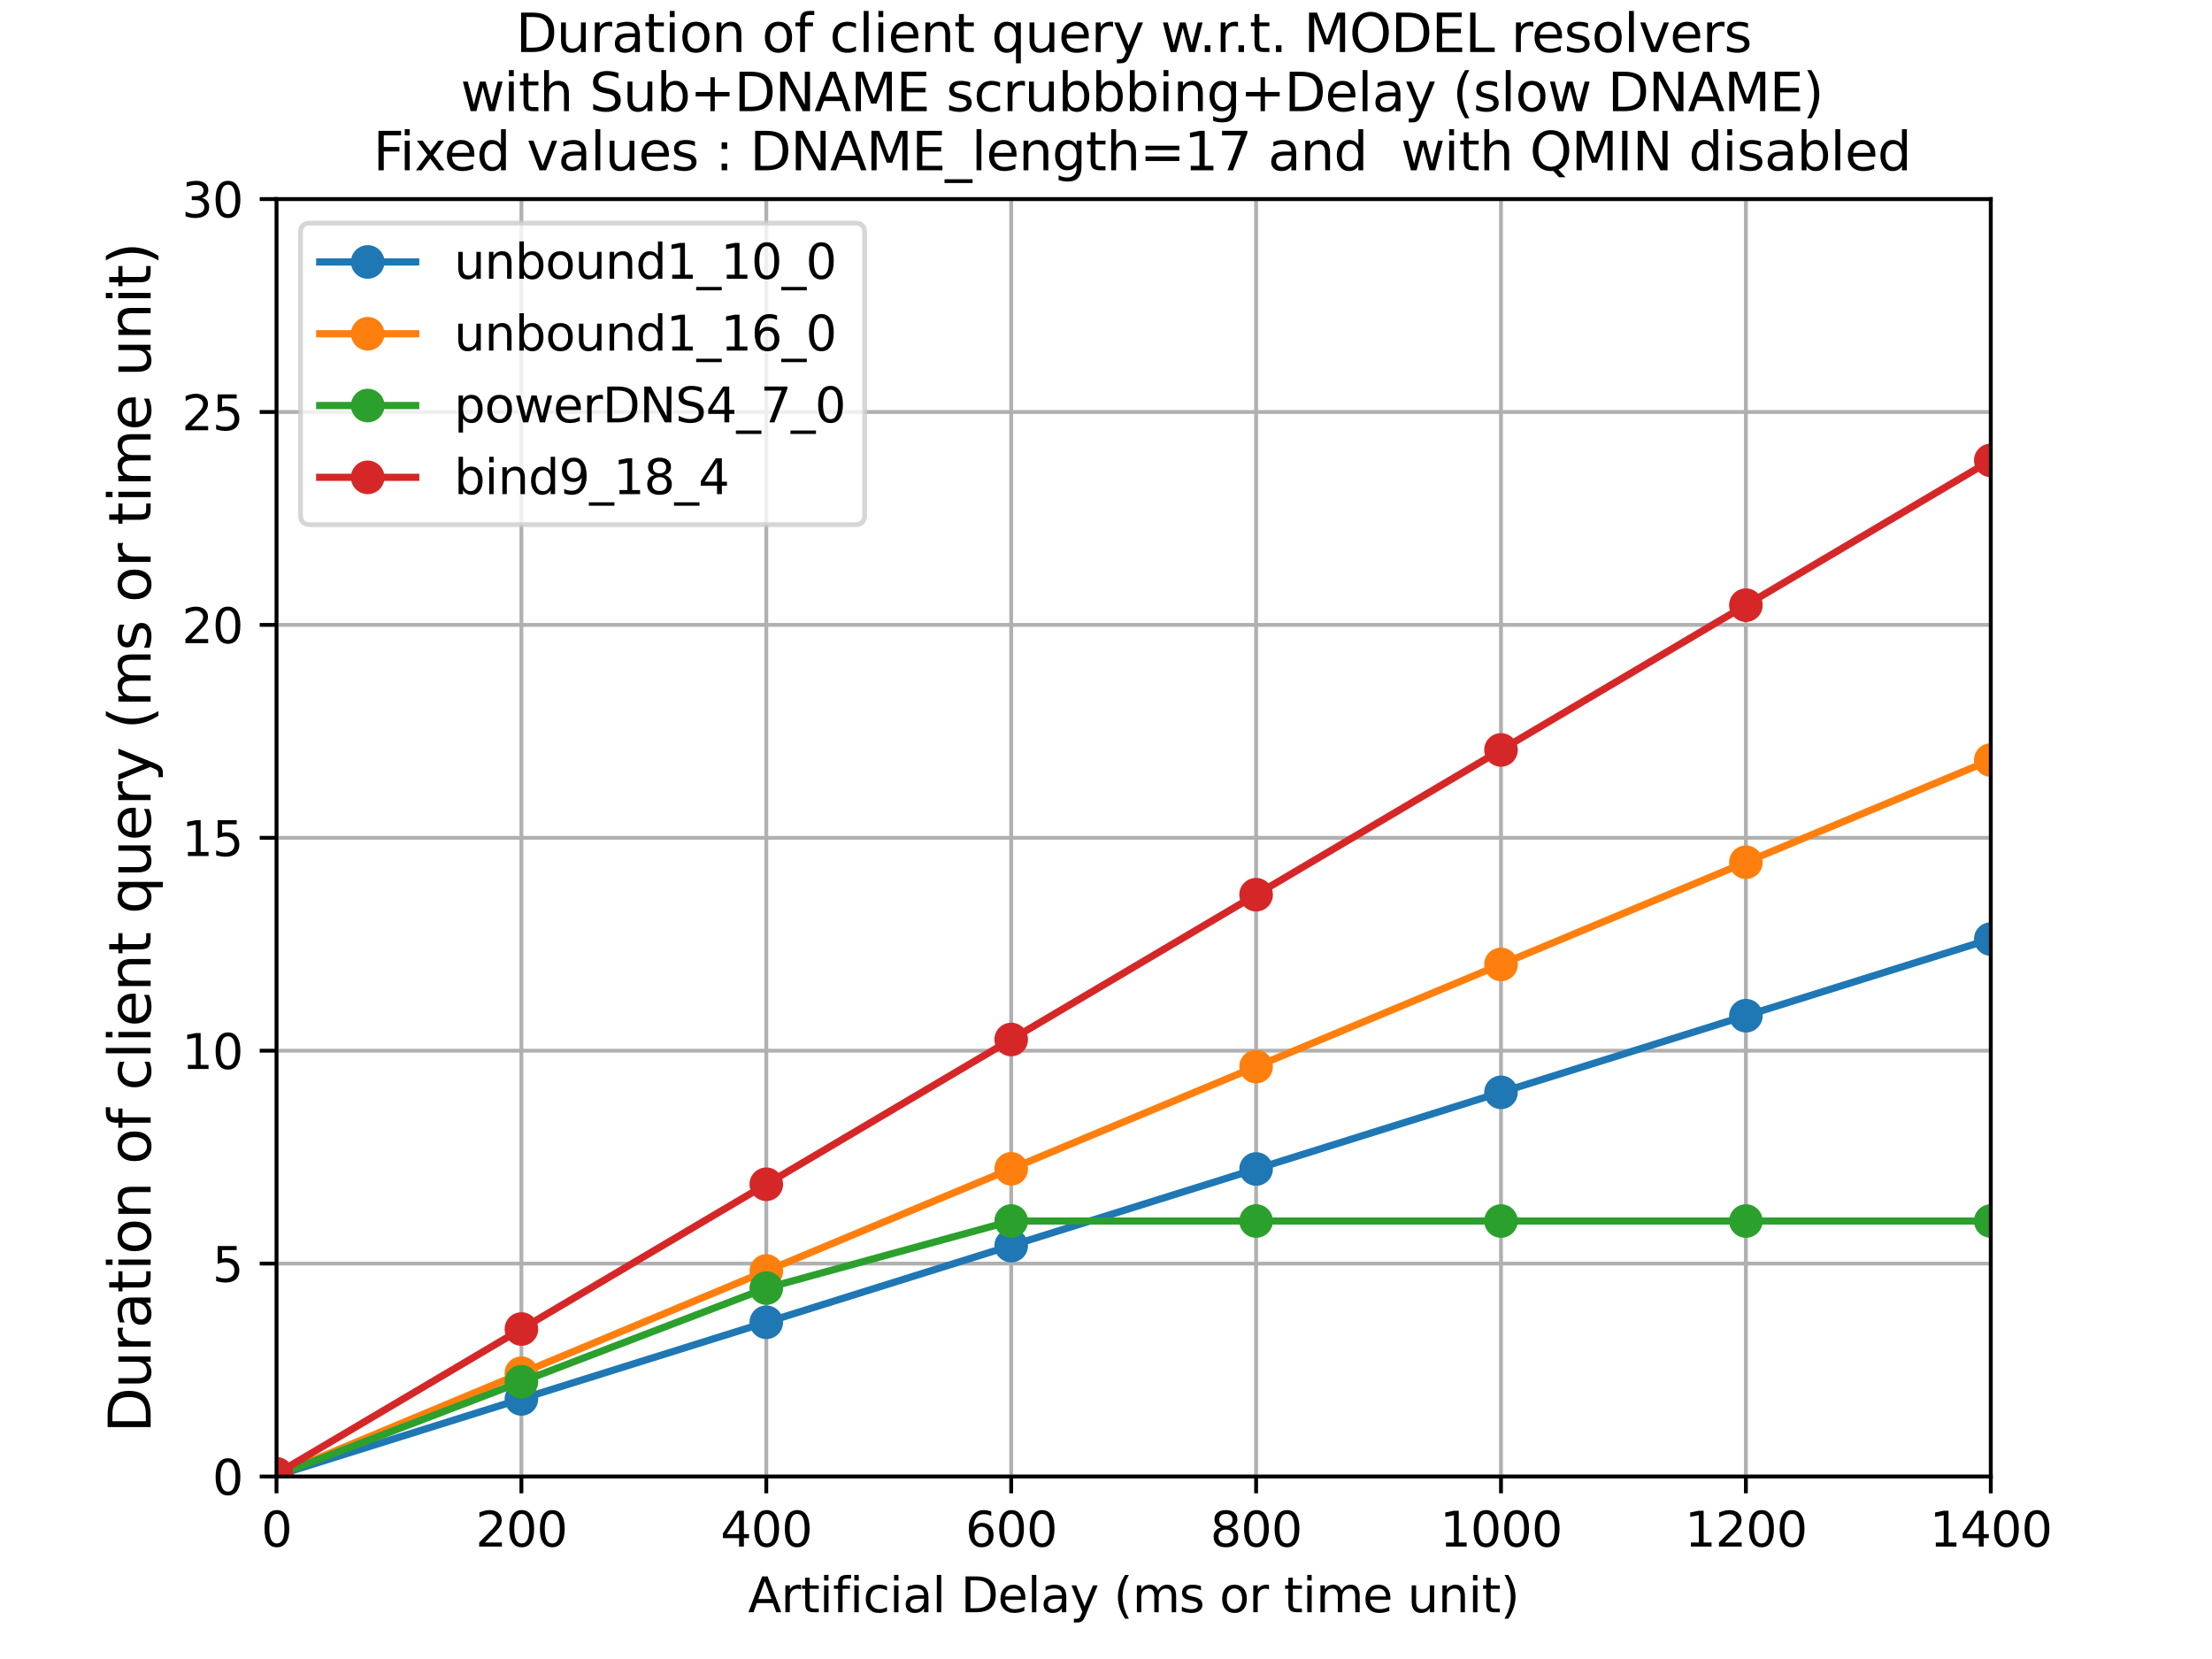 <?xml version="1.0" encoding="utf-8" standalone="no"?>
<!DOCTYPE svg PUBLIC "-//W3C//DTD SVG 1.1//EN"
  "http://www.w3.org/Graphics/SVG/1.1/DTD/svg11.dtd">
<svg xmlns:xlink="http://www.w3.org/1999/xlink" width="460.8pt" height="345.6pt" viewBox="0 0 460.8 345.6" xmlns="http://www.w3.org/2000/svg" version="1.1">
 <defs>
  <style type="text/css">*{stroke-linejoin: round; stroke-linecap: butt}</style>
 </defs>
 <g id="figure_1">
  <g id="patch_1">
   <path d="M 0 345.6 
L 460.8 345.6 
L 460.8 0 
L 0 0 
z
" style="fill: #ffffff"/>
  </g>
  <g id="axes_1">
   <g id="patch_2">
    <path d="M 57.6 307.584 
L 414.72 307.584 
L 414.72 41.472 
L 57.6 41.472 
z
" style="fill: #ffffff"/>
   </g>
   <g id="matplotlib.axis_1">
    <g id="xtick_1">
     <g id="line2d_1">
      <path d="M 57.6 307.584 
L 57.6 41.472 
" clip-path="url(#p59150ae068)" style="fill: none; stroke: #b0b0b0; stroke-width: 0.8; stroke-linecap: square"/>
     </g>
     <g id="line2d_2">
      <defs>
       <path id="mfeaa5ddab2" d="M 0 0 
L 0 3.5 
" style="stroke: #000000; stroke-width: 0.8"/>
      </defs>
      <g>
       <use xlink:href="#mfeaa5ddab2" x="57.6" y="307.584" style="stroke: #000000; stroke-width: 0.8"/>
      </g>
     </g>
     <g id="text_1">
      <!-- 0 -->
      <g transform="translate(54.419 322.182) scale(0.1 -0.1)">
       <defs>
        <path id="DejaVuSans-30" d="M 2034 4250 
Q 1547 4250 1301 3770 
Q 1056 3291 1056 2328 
Q 1056 1369 1301 889 
Q 1547 409 2034 409 
Q 2525 409 2770 889 
Q 3016 1369 3016 2328 
Q 3016 3291 2770 3770 
Q 2525 4250 2034 4250 
z
M 2034 4750 
Q 2819 4750 3233 4129 
Q 3647 3509 3647 2328 
Q 3647 1150 3233 529 
Q 2819 -91 2034 -91 
Q 1250 -91 836 529 
Q 422 1150 422 2328 
Q 422 3509 836 4129 
Q 1250 4750 2034 4750 
z
" transform="scale(0.016)"/>
       </defs>
       <use xlink:href="#DejaVuSans-30"/>
      </g>
     </g>
    </g>
    <g id="xtick_2">
     <g id="line2d_3">
      <path d="M 108.617 307.584 
L 108.617 41.472 
" clip-path="url(#p59150ae068)" style="fill: none; stroke: #b0b0b0; stroke-width: 0.8; stroke-linecap: square"/>
     </g>
     <g id="line2d_4">
      <g>
       <use xlink:href="#mfeaa5ddab2" x="108.617" y="307.584" style="stroke: #000000; stroke-width: 0.8"/>
      </g>
     </g>
     <g id="text_2">
      <!-- 200 -->
      <g transform="translate(99.073 322.182) scale(0.1 -0.1)">
       <defs>
        <path id="DejaVuSans-32" d="M 1228 531 
L 3431 531 
L 3431 0 
L 469 0 
L 469 531 
Q 828 903 1448 1529 
Q 2069 2156 2228 2338 
Q 2531 2678 2651 2914 
Q 2772 3150 2772 3378 
Q 2772 3750 2511 3984 
Q 2250 4219 1831 4219 
Q 1534 4219 1204 4116 
Q 875 4013 500 3803 
L 500 4441 
Q 881 4594 1212 4672 
Q 1544 4750 1819 4750 
Q 2544 4750 2975 4387 
Q 3406 4025 3406 3419 
Q 3406 3131 3298 2873 
Q 3191 2616 2906 2266 
Q 2828 2175 2409 1742 
Q 1991 1309 1228 531 
z
" transform="scale(0.016)"/>
       </defs>
       <use xlink:href="#DejaVuSans-32"/>
       <use xlink:href="#DejaVuSans-30" x="63.623"/>
       <use xlink:href="#DejaVuSans-30" x="127.246"/>
      </g>
     </g>
    </g>
    <g id="xtick_3">
     <g id="line2d_5">
      <path d="M 159.634 307.584 
L 159.634 41.472 
" clip-path="url(#p59150ae068)" style="fill: none; stroke: #b0b0b0; stroke-width: 0.8; stroke-linecap: square"/>
     </g>
     <g id="line2d_6">
      <g>
       <use xlink:href="#mfeaa5ddab2" x="159.634" y="307.584" style="stroke: #000000; stroke-width: 0.8"/>
      </g>
     </g>
     <g id="text_3">
      <!-- 400 -->
      <g transform="translate(150.091 322.182) scale(0.1 -0.1)">
       <defs>
        <path id="DejaVuSans-34" d="M 2419 4116 
L 825 1625 
L 2419 1625 
L 2419 4116 
z
M 2253 4666 
L 3047 4666 
L 3047 1625 
L 3713 1625 
L 3713 1100 
L 3047 1100 
L 3047 0 
L 2419 0 
L 2419 1100 
L 313 1100 
L 313 1709 
L 2253 4666 
z
" transform="scale(0.016)"/>
       </defs>
       <use xlink:href="#DejaVuSans-34"/>
       <use xlink:href="#DejaVuSans-30" x="63.623"/>
       <use xlink:href="#DejaVuSans-30" x="127.246"/>
      </g>
     </g>
    </g>
    <g id="xtick_4">
     <g id="line2d_7">
      <path d="M 210.651 307.584 
L 210.651 41.472 
" clip-path="url(#p59150ae068)" style="fill: none; stroke: #b0b0b0; stroke-width: 0.8; stroke-linecap: square"/>
     </g>
     <g id="line2d_8">
      <g>
       <use xlink:href="#mfeaa5ddab2" x="210.651" y="307.584" style="stroke: #000000; stroke-width: 0.8"/>
      </g>
     </g>
     <g id="text_4">
      <!-- 600 -->
      <g transform="translate(201.108 322.182) scale(0.1 -0.1)">
       <defs>
        <path id="DejaVuSans-36" d="M 2113 2584 
Q 1688 2584 1439 2293 
Q 1191 2003 1191 1497 
Q 1191 994 1439 701 
Q 1688 409 2113 409 
Q 2538 409 2786 701 
Q 3034 994 3034 1497 
Q 3034 2003 2786 2293 
Q 2538 2584 2113 2584 
z
M 3366 4563 
L 3366 3988 
Q 3128 4100 2886 4159 
Q 2644 4219 2406 4219 
Q 1781 4219 1451 3797 
Q 1122 3375 1075 2522 
Q 1259 2794 1537 2939 
Q 1816 3084 2150 3084 
Q 2853 3084 3261 2657 
Q 3669 2231 3669 1497 
Q 3669 778 3244 343 
Q 2819 -91 2113 -91 
Q 1303 -91 875 529 
Q 447 1150 447 2328 
Q 447 3434 972 4092 
Q 1497 4750 2381 4750 
Q 2619 4750 2861 4703 
Q 3103 4656 3366 4563 
z
" transform="scale(0.016)"/>
       </defs>
       <use xlink:href="#DejaVuSans-36"/>
       <use xlink:href="#DejaVuSans-30" x="63.623"/>
       <use xlink:href="#DejaVuSans-30" x="127.246"/>
      </g>
     </g>
    </g>
    <g id="xtick_5">
     <g id="line2d_9">
      <path d="M 261.669 307.584 
L 261.669 41.472 
" clip-path="url(#p59150ae068)" style="fill: none; stroke: #b0b0b0; stroke-width: 0.8; stroke-linecap: square"/>
     </g>
     <g id="line2d_10">
      <g>
       <use xlink:href="#mfeaa5ddab2" x="261.669" y="307.584" style="stroke: #000000; stroke-width: 0.8"/>
      </g>
     </g>
     <g id="text_5">
      <!-- 800 -->
      <g transform="translate(252.125 322.182) scale(0.1 -0.1)">
       <defs>
        <path id="DejaVuSans-38" d="M 2034 2216 
Q 1584 2216 1326 1975 
Q 1069 1734 1069 1313 
Q 1069 891 1326 650 
Q 1584 409 2034 409 
Q 2484 409 2743 651 
Q 3003 894 3003 1313 
Q 3003 1734 2745 1975 
Q 2488 2216 2034 2216 
z
M 1403 2484 
Q 997 2584 770 2862 
Q 544 3141 544 3541 
Q 544 4100 942 4425 
Q 1341 4750 2034 4750 
Q 2731 4750 3128 4425 
Q 3525 4100 3525 3541 
Q 3525 3141 3298 2862 
Q 3072 2584 2669 2484 
Q 3125 2378 3379 2068 
Q 3634 1759 3634 1313 
Q 3634 634 3220 271 
Q 2806 -91 2034 -91 
Q 1263 -91 848 271 
Q 434 634 434 1313 
Q 434 1759 690 2068 
Q 947 2378 1403 2484 
z
M 1172 3481 
Q 1172 3119 1398 2916 
Q 1625 2713 2034 2713 
Q 2441 2713 2670 2916 
Q 2900 3119 2900 3481 
Q 2900 3844 2670 4047 
Q 2441 4250 2034 4250 
Q 1625 4250 1398 4047 
Q 1172 3844 1172 3481 
z
" transform="scale(0.016)"/>
       </defs>
       <use xlink:href="#DejaVuSans-38"/>
       <use xlink:href="#DejaVuSans-30" x="63.623"/>
       <use xlink:href="#DejaVuSans-30" x="127.246"/>
      </g>
     </g>
    </g>
    <g id="xtick_6">
     <g id="line2d_11">
      <path d="M 312.686 307.584 
L 312.686 41.472 
" clip-path="url(#p59150ae068)" style="fill: none; stroke: #b0b0b0; stroke-width: 0.8; stroke-linecap: square"/>
     </g>
     <g id="line2d_12">
      <g>
       <use xlink:href="#mfeaa5ddab2" x="312.686" y="307.584" style="stroke: #000000; stroke-width: 0.8"/>
      </g>
     </g>
     <g id="text_6">
      <!-- 1000 -->
      <g transform="translate(299.961 322.182) scale(0.1 -0.1)">
       <defs>
        <path id="DejaVuSans-31" d="M 794 531 
L 1825 531 
L 1825 4091 
L 703 3866 
L 703 4441 
L 1819 4666 
L 2450 4666 
L 2450 531 
L 3481 531 
L 3481 0 
L 794 0 
L 794 531 
z
" transform="scale(0.016)"/>
       </defs>
       <use xlink:href="#DejaVuSans-31"/>
       <use xlink:href="#DejaVuSans-30" x="63.623"/>
       <use xlink:href="#DejaVuSans-30" x="127.246"/>
       <use xlink:href="#DejaVuSans-30" x="190.869"/>
      </g>
     </g>
    </g>
    <g id="xtick_7">
     <g id="line2d_13">
      <path d="M 363.703 307.584 
L 363.703 41.472 
" clip-path="url(#p59150ae068)" style="fill: none; stroke: #b0b0b0; stroke-width: 0.8; stroke-linecap: square"/>
     </g>
     <g id="line2d_14">
      <g>
       <use xlink:href="#mfeaa5ddab2" x="363.703" y="307.584" style="stroke: #000000; stroke-width: 0.8"/>
      </g>
     </g>
     <g id="text_7">
      <!-- 1200 -->
      <g transform="translate(350.978 322.182) scale(0.1 -0.1)">
       <use xlink:href="#DejaVuSans-31"/>
       <use xlink:href="#DejaVuSans-32" x="63.623"/>
       <use xlink:href="#DejaVuSans-30" x="127.246"/>
       <use xlink:href="#DejaVuSans-30" x="190.869"/>
      </g>
     </g>
    </g>
    <g id="xtick_8">
     <g id="line2d_15">
      <path d="M 414.72 307.584 
L 414.72 41.472 
" clip-path="url(#p59150ae068)" style="fill: none; stroke: #b0b0b0; stroke-width: 0.8; stroke-linecap: square"/>
     </g>
     <g id="line2d_16">
      <g>
       <use xlink:href="#mfeaa5ddab2" x="414.72" y="307.584" style="stroke: #000000; stroke-width: 0.8"/>
      </g>
     </g>
     <g id="text_8">
      <!-- 1400 -->
      <g transform="translate(401.995 322.182) scale(0.1 -0.1)">
       <use xlink:href="#DejaVuSans-31"/>
       <use xlink:href="#DejaVuSans-34" x="63.623"/>
       <use xlink:href="#DejaVuSans-30" x="127.246"/>
       <use xlink:href="#DejaVuSans-30" x="190.869"/>
      </g>
     </g>
    </g>
    <g id="text_9">
     <!-- Artificial Delay (ms or time unit) -->
     <g transform="translate(155.836 335.861) scale(0.1 -0.1)">
      <defs>
       <path id="DejaVuSans-41" d="M 2188 4044 
L 1331 1722 
L 3047 1722 
L 2188 4044 
z
M 1831 4666 
L 2547 4666 
L 4325 0 
L 3669 0 
L 3244 1197 
L 1141 1197 
L 716 0 
L 50 0 
L 1831 4666 
z
" transform="scale(0.016)"/>
       <path id="DejaVuSans-72" d="M 2631 2963 
Q 2534 3019 2420 3045 
Q 2306 3072 2169 3072 
Q 1681 3072 1420 2755 
Q 1159 2438 1159 1844 
L 1159 0 
L 581 0 
L 581 3500 
L 1159 3500 
L 1159 2956 
Q 1341 3275 1631 3429 
Q 1922 3584 2338 3584 
Q 2397 3584 2469 3576 
Q 2541 3569 2628 3553 
L 2631 2963 
z
" transform="scale(0.016)"/>
       <path id="DejaVuSans-74" d="M 1172 4494 
L 1172 3500 
L 2356 3500 
L 2356 3053 
L 1172 3053 
L 1172 1153 
Q 1172 725 1289 603 
Q 1406 481 1766 481 
L 2356 481 
L 2356 0 
L 1766 0 
Q 1100 0 847 248 
Q 594 497 594 1153 
L 594 3053 
L 172 3053 
L 172 3500 
L 594 3500 
L 594 4494 
L 1172 4494 
z
" transform="scale(0.016)"/>
       <path id="DejaVuSans-69" d="M 603 3500 
L 1178 3500 
L 1178 0 
L 603 0 
L 603 3500 
z
M 603 4863 
L 1178 4863 
L 1178 4134 
L 603 4134 
L 603 4863 
z
" transform="scale(0.016)"/>
       <path id="DejaVuSans-66" d="M 2375 4863 
L 2375 4384 
L 1825 4384 
Q 1516 4384 1395 4259 
Q 1275 4134 1275 3809 
L 1275 3500 
L 2222 3500 
L 2222 3053 
L 1275 3053 
L 1275 0 
L 697 0 
L 697 3053 
L 147 3053 
L 147 3500 
L 697 3500 
L 697 3744 
Q 697 4328 969 4595 
Q 1241 4863 1831 4863 
L 2375 4863 
z
" transform="scale(0.016)"/>
       <path id="DejaVuSans-63" d="M 3122 3366 
L 3122 2828 
Q 2878 2963 2633 3030 
Q 2388 3097 2138 3097 
Q 1578 3097 1268 2742 
Q 959 2388 959 1747 
Q 959 1106 1268 751 
Q 1578 397 2138 397 
Q 2388 397 2633 464 
Q 2878 531 3122 666 
L 3122 134 
Q 2881 22 2623 -34 
Q 2366 -91 2075 -91 
Q 1284 -91 818 406 
Q 353 903 353 1747 
Q 353 2603 823 3093 
Q 1294 3584 2113 3584 
Q 2378 3584 2631 3529 
Q 2884 3475 3122 3366 
z
" transform="scale(0.016)"/>
       <path id="DejaVuSans-61" d="M 2194 1759 
Q 1497 1759 1228 1600 
Q 959 1441 959 1056 
Q 959 750 1161 570 
Q 1363 391 1709 391 
Q 2188 391 2477 730 
Q 2766 1069 2766 1631 
L 2766 1759 
L 2194 1759 
z
M 3341 1997 
L 3341 0 
L 2766 0 
L 2766 531 
Q 2569 213 2275 61 
Q 1981 -91 1556 -91 
Q 1019 -91 701 211 
Q 384 513 384 1019 
Q 384 1609 779 1909 
Q 1175 2209 1959 2209 
L 2766 2209 
L 2766 2266 
Q 2766 2663 2505 2880 
Q 2244 3097 1772 3097 
Q 1472 3097 1187 3025 
Q 903 2953 641 2809 
L 641 3341 
Q 956 3463 1253 3523 
Q 1550 3584 1831 3584 
Q 2591 3584 2966 3190 
Q 3341 2797 3341 1997 
z
" transform="scale(0.016)"/>
       <path id="DejaVuSans-6c" d="M 603 4863 
L 1178 4863 
L 1178 0 
L 603 0 
L 603 4863 
z
" transform="scale(0.016)"/>
       <path id="DejaVuSans-20" transform="scale(0.016)"/>
       <path id="DejaVuSans-44" d="M 1259 4147 
L 1259 519 
L 2022 519 
Q 2988 519 3436 956 
Q 3884 1394 3884 2338 
Q 3884 3275 3436 3711 
Q 2988 4147 2022 4147 
L 1259 4147 
z
M 628 4666 
L 1925 4666 
Q 3281 4666 3915 4102 
Q 4550 3538 4550 2338 
Q 4550 1131 3912 565 
Q 3275 0 1925 0 
L 628 0 
L 628 4666 
z
" transform="scale(0.016)"/>
       <path id="DejaVuSans-65" d="M 3597 1894 
L 3597 1613 
L 953 1613 
Q 991 1019 1311 708 
Q 1631 397 2203 397 
Q 2534 397 2845 478 
Q 3156 559 3463 722 
L 3463 178 
Q 3153 47 2828 -22 
Q 2503 -91 2169 -91 
Q 1331 -91 842 396 
Q 353 884 353 1716 
Q 353 2575 817 3079 
Q 1281 3584 2069 3584 
Q 2775 3584 3186 3129 
Q 3597 2675 3597 1894 
z
M 3022 2063 
Q 3016 2534 2758 2815 
Q 2500 3097 2075 3097 
Q 1594 3097 1305 2825 
Q 1016 2553 972 2059 
L 3022 2063 
z
" transform="scale(0.016)"/>
       <path id="DejaVuSans-79" d="M 2059 -325 
Q 1816 -950 1584 -1140 
Q 1353 -1331 966 -1331 
L 506 -1331 
L 506 -850 
L 844 -850 
Q 1081 -850 1212 -737 
Q 1344 -625 1503 -206 
L 1606 56 
L 191 3500 
L 800 3500 
L 1894 763 
L 2988 3500 
L 3597 3500 
L 2059 -325 
z
" transform="scale(0.016)"/>
       <path id="DejaVuSans-28" d="M 1984 4856 
Q 1566 4138 1362 3434 
Q 1159 2731 1159 2009 
Q 1159 1288 1364 580 
Q 1569 -128 1984 -844 
L 1484 -844 
Q 1016 -109 783 600 
Q 550 1309 550 2009 
Q 550 2706 781 3412 
Q 1013 4119 1484 4856 
L 1984 4856 
z
" transform="scale(0.016)"/>
       <path id="DejaVuSans-6d" d="M 3328 2828 
Q 3544 3216 3844 3400 
Q 4144 3584 4550 3584 
Q 5097 3584 5394 3201 
Q 5691 2819 5691 2113 
L 5691 0 
L 5113 0 
L 5113 2094 
Q 5113 2597 4934 2840 
Q 4756 3084 4391 3084 
Q 3944 3084 3684 2787 
Q 3425 2491 3425 1978 
L 3425 0 
L 2847 0 
L 2847 2094 
Q 2847 2600 2669 2842 
Q 2491 3084 2119 3084 
Q 1678 3084 1418 2786 
Q 1159 2488 1159 1978 
L 1159 0 
L 581 0 
L 581 3500 
L 1159 3500 
L 1159 2956 
Q 1356 3278 1631 3431 
Q 1906 3584 2284 3584 
Q 2666 3584 2933 3390 
Q 3200 3197 3328 2828 
z
" transform="scale(0.016)"/>
       <path id="DejaVuSans-73" d="M 2834 3397 
L 2834 2853 
Q 2591 2978 2328 3040 
Q 2066 3103 1784 3103 
Q 1356 3103 1142 2972 
Q 928 2841 928 2578 
Q 928 2378 1081 2264 
Q 1234 2150 1697 2047 
L 1894 2003 
Q 2506 1872 2764 1633 
Q 3022 1394 3022 966 
Q 3022 478 2636 193 
Q 2250 -91 1575 -91 
Q 1294 -91 989 -36 
Q 684 19 347 128 
L 347 722 
Q 666 556 975 473 
Q 1284 391 1588 391 
Q 1994 391 2212 530 
Q 2431 669 2431 922 
Q 2431 1156 2273 1281 
Q 2116 1406 1581 1522 
L 1381 1569 
Q 847 1681 609 1914 
Q 372 2147 372 2553 
Q 372 3047 722 3315 
Q 1072 3584 1716 3584 
Q 2034 3584 2315 3537 
Q 2597 3491 2834 3397 
z
" transform="scale(0.016)"/>
       <path id="DejaVuSans-6f" d="M 1959 3097 
Q 1497 3097 1228 2736 
Q 959 2375 959 1747 
Q 959 1119 1226 758 
Q 1494 397 1959 397 
Q 2419 397 2687 759 
Q 2956 1122 2956 1747 
Q 2956 2369 2687 2733 
Q 2419 3097 1959 3097 
z
M 1959 3584 
Q 2709 3584 3137 3096 
Q 3566 2609 3566 1747 
Q 3566 888 3137 398 
Q 2709 -91 1959 -91 
Q 1206 -91 779 398 
Q 353 888 353 1747 
Q 353 2609 779 3096 
Q 1206 3584 1959 3584 
z
" transform="scale(0.016)"/>
       <path id="DejaVuSans-75" d="M 544 1381 
L 544 3500 
L 1119 3500 
L 1119 1403 
Q 1119 906 1312 657 
Q 1506 409 1894 409 
Q 2359 409 2629 706 
Q 2900 1003 2900 1516 
L 2900 3500 
L 3475 3500 
L 3475 0 
L 2900 0 
L 2900 538 
Q 2691 219 2414 64 
Q 2138 -91 1772 -91 
Q 1169 -91 856 284 
Q 544 659 544 1381 
z
M 1991 3584 
L 1991 3584 
z
" transform="scale(0.016)"/>
       <path id="DejaVuSans-6e" d="M 3513 2113 
L 3513 0 
L 2938 0 
L 2938 2094 
Q 2938 2591 2744 2837 
Q 2550 3084 2163 3084 
Q 1697 3084 1428 2787 
Q 1159 2491 1159 1978 
L 1159 0 
L 581 0 
L 581 3500 
L 1159 3500 
L 1159 2956 
Q 1366 3272 1645 3428 
Q 1925 3584 2291 3584 
Q 2894 3584 3203 3211 
Q 3513 2838 3513 2113 
z
" transform="scale(0.016)"/>
       <path id="DejaVuSans-29" d="M 513 4856 
L 1013 4856 
Q 1481 4119 1714 3412 
Q 1947 2706 1947 2009 
Q 1947 1309 1714 600 
Q 1481 -109 1013 -844 
L 513 -844 
Q 928 -128 1133 580 
Q 1338 1288 1338 2009 
Q 1338 2731 1133 3434 
Q 928 4138 513 4856 
z
" transform="scale(0.016)"/>
      </defs>
      <use xlink:href="#DejaVuSans-41"/>
      <use xlink:href="#DejaVuSans-72" x="68.408"/>
      <use xlink:href="#DejaVuSans-74" x="109.521"/>
      <use xlink:href="#DejaVuSans-69" x="148.73"/>
      <use xlink:href="#DejaVuSans-66" x="176.514"/>
      <use xlink:href="#DejaVuSans-69" x="211.719"/>
      <use xlink:href="#DejaVuSans-63" x="239.502"/>
      <use xlink:href="#DejaVuSans-69" x="294.482"/>
      <use xlink:href="#DejaVuSans-61" x="322.266"/>
      <use xlink:href="#DejaVuSans-6c" x="383.545"/>
      <use xlink:href="#DejaVuSans-20" x="411.328"/>
      <use xlink:href="#DejaVuSans-44" x="443.115"/>
      <use xlink:href="#DejaVuSans-65" x="520.117"/>
      <use xlink:href="#DejaVuSans-6c" x="581.641"/>
      <use xlink:href="#DejaVuSans-61" x="609.424"/>
      <use xlink:href="#DejaVuSans-79" x="670.703"/>
      <use xlink:href="#DejaVuSans-20" x="729.883"/>
      <use xlink:href="#DejaVuSans-28" x="761.67"/>
      <use xlink:href="#DejaVuSans-6d" x="800.684"/>
      <use xlink:href="#DejaVuSans-73" x="898.096"/>
      <use xlink:href="#DejaVuSans-20" x="950.195"/>
      <use xlink:href="#DejaVuSans-6f" x="981.982"/>
      <use xlink:href="#DejaVuSans-72" x="1043.164"/>
      <use xlink:href="#DejaVuSans-20" x="1084.277"/>
      <use xlink:href="#DejaVuSans-74" x="1116.064"/>
      <use xlink:href="#DejaVuSans-69" x="1155.273"/>
      <use xlink:href="#DejaVuSans-6d" x="1183.057"/>
      <use xlink:href="#DejaVuSans-65" x="1280.469"/>
      <use xlink:href="#DejaVuSans-20" x="1341.992"/>
      <use xlink:href="#DejaVuSans-75" x="1373.779"/>
      <use xlink:href="#DejaVuSans-6e" x="1437.158"/>
      <use xlink:href="#DejaVuSans-69" x="1500.537"/>
      <use xlink:href="#DejaVuSans-74" x="1528.32"/>
      <use xlink:href="#DejaVuSans-29" x="1567.529"/>
     </g>
    </g>
   </g>
   <g id="matplotlib.axis_2">
    <g id="ytick_1">
     <g id="line2d_17">
      <path d="M 57.6 307.584 
L 414.72 307.584 
" clip-path="url(#p59150ae068)" style="fill: none; stroke: #b0b0b0; stroke-width: 0.8; stroke-linecap: square"/>
     </g>
     <g id="line2d_18">
      <defs>
       <path id="m7c64449760" d="M 0 0 
L -3.5 0 
" style="stroke: #000000; stroke-width: 0.8"/>
      </defs>
      <g>
       <use xlink:href="#m7c64449760" x="57.6" y="307.584" style="stroke: #000000; stroke-width: 0.8"/>
      </g>
     </g>
     <g id="text_10">
      <!-- 0 -->
      <g transform="translate(44.237 311.383) scale(0.1 -0.1)">
       <use xlink:href="#DejaVuSans-30"/>
      </g>
     </g>
    </g>
    <g id="ytick_2">
     <g id="line2d_19">
      <path d="M 57.6 263.232 
L 414.72 263.232 
" clip-path="url(#p59150ae068)" style="fill: none; stroke: #b0b0b0; stroke-width: 0.8; stroke-linecap: square"/>
     </g>
     <g id="line2d_20">
      <g>
       <use xlink:href="#m7c64449760" x="57.6" y="263.232" style="stroke: #000000; stroke-width: 0.8"/>
      </g>
     </g>
     <g id="text_11">
      <!-- 5 -->
      <g transform="translate(44.237 267.031) scale(0.1 -0.1)">
       <defs>
        <path id="DejaVuSans-35" d="M 691 4666 
L 3169 4666 
L 3169 4134 
L 1269 4134 
L 1269 2991 
Q 1406 3038 1543 3061 
Q 1681 3084 1819 3084 
Q 2600 3084 3056 2656 
Q 3513 2228 3513 1497 
Q 3513 744 3044 326 
Q 2575 -91 1722 -91 
Q 1428 -91 1123 -41 
Q 819 9 494 109 
L 494 744 
Q 775 591 1075 516 
Q 1375 441 1709 441 
Q 2250 441 2565 725 
Q 2881 1009 2881 1497 
Q 2881 1984 2565 2268 
Q 2250 2553 1709 2553 
Q 1456 2553 1204 2497 
Q 953 2441 691 2322 
L 691 4666 
z
" transform="scale(0.016)"/>
       </defs>
       <use xlink:href="#DejaVuSans-35"/>
      </g>
     </g>
    </g>
    <g id="ytick_3">
     <g id="line2d_21">
      <path d="M 57.6 218.88 
L 414.72 218.88 
" clip-path="url(#p59150ae068)" style="fill: none; stroke: #b0b0b0; stroke-width: 0.8; stroke-linecap: square"/>
     </g>
     <g id="line2d_22">
      <g>
       <use xlink:href="#m7c64449760" x="57.6" y="218.88" style="stroke: #000000; stroke-width: 0.8"/>
      </g>
     </g>
     <g id="text_12">
      <!-- 10 -->
      <g transform="translate(37.875 222.679) scale(0.1 -0.1)">
       <use xlink:href="#DejaVuSans-31"/>
       <use xlink:href="#DejaVuSans-30" x="63.623"/>
      </g>
     </g>
    </g>
    <g id="ytick_4">
     <g id="line2d_23">
      <path d="M 57.6 174.528 
L 414.72 174.528 
" clip-path="url(#p59150ae068)" style="fill: none; stroke: #b0b0b0; stroke-width: 0.8; stroke-linecap: square"/>
     </g>
     <g id="line2d_24">
      <g>
       <use xlink:href="#m7c64449760" x="57.6" y="174.528" style="stroke: #000000; stroke-width: 0.8"/>
      </g>
     </g>
     <g id="text_13">
      <!-- 15 -->
      <g transform="translate(37.875 178.327) scale(0.1 -0.1)">
       <use xlink:href="#DejaVuSans-31"/>
       <use xlink:href="#DejaVuSans-35" x="63.623"/>
      </g>
     </g>
    </g>
    <g id="ytick_5">
     <g id="line2d_25">
      <path d="M 57.6 130.176 
L 414.72 130.176 
" clip-path="url(#p59150ae068)" style="fill: none; stroke: #b0b0b0; stroke-width: 0.8; stroke-linecap: square"/>
     </g>
     <g id="line2d_26">
      <g>
       <use xlink:href="#m7c64449760" x="57.6" y="130.176" style="stroke: #000000; stroke-width: 0.8"/>
      </g>
     </g>
     <g id="text_14">
      <!-- 20 -->
      <g transform="translate(37.875 133.975) scale(0.1 -0.1)">
       <use xlink:href="#DejaVuSans-32"/>
       <use xlink:href="#DejaVuSans-30" x="63.623"/>
      </g>
     </g>
    </g>
    <g id="ytick_6">
     <g id="line2d_27">
      <path d="M 57.6 85.824 
L 414.72 85.824 
" clip-path="url(#p59150ae068)" style="fill: none; stroke: #b0b0b0; stroke-width: 0.8; stroke-linecap: square"/>
     </g>
     <g id="line2d_28">
      <g>
       <use xlink:href="#m7c64449760" x="57.6" y="85.824" style="stroke: #000000; stroke-width: 0.8"/>
      </g>
     </g>
     <g id="text_15">
      <!-- 25 -->
      <g transform="translate(37.875 89.623) scale(0.1 -0.1)">
       <use xlink:href="#DejaVuSans-32"/>
       <use xlink:href="#DejaVuSans-35" x="63.623"/>
      </g>
     </g>
    </g>
    <g id="ytick_7">
     <g id="line2d_29">
      <path d="M 57.6 41.472 
L 414.72 41.472 
" clip-path="url(#p59150ae068)" style="fill: none; stroke: #b0b0b0; stroke-width: 0.8; stroke-linecap: square"/>
     </g>
     <g id="line2d_30">
      <g>
       <use xlink:href="#m7c64449760" x="57.6" y="41.472" style="stroke: #000000; stroke-width: 0.8"/>
      </g>
     </g>
     <g id="text_16">
      <!-- 30 -->
      <g transform="translate(37.875 45.271) scale(0.1 -0.1)">
       <defs>
        <path id="DejaVuSans-33" d="M 2597 2516 
Q 3050 2419 3304 2112 
Q 3559 1806 3559 1356 
Q 3559 666 3084 287 
Q 2609 -91 1734 -91 
Q 1441 -91 1130 -33 
Q 819 25 488 141 
L 488 750 
Q 750 597 1062 519 
Q 1375 441 1716 441 
Q 2309 441 2620 675 
Q 2931 909 2931 1356 
Q 2931 1769 2642 2001 
Q 2353 2234 1838 2234 
L 1294 2234 
L 1294 2753 
L 1863 2753 
Q 2328 2753 2575 2939 
Q 2822 3125 2822 3475 
Q 2822 3834 2567 4026 
Q 2313 4219 1838 4219 
Q 1578 4219 1281 4162 
Q 984 4106 628 3988 
L 628 4550 
Q 988 4650 1302 4700 
Q 1616 4750 1894 4750 
Q 2613 4750 3031 4423 
Q 3450 4097 3450 3541 
Q 3450 3153 3228 2886 
Q 3006 2619 2597 2516 
z
" transform="scale(0.016)"/>
       </defs>
       <use xlink:href="#DejaVuSans-33"/>
       <use xlink:href="#DejaVuSans-30" x="63.623"/>
      </g>
     </g>
    </g>
    <g id="text_17">
     <!-- Duration of client query (ms or time unit) -->
     <g transform="translate(31.379 298.488) rotate(-90) scale(0.12 -0.12)">
      <defs>
       <path id="DejaVuSans-71" d="M 947 1747 
Q 947 1113 1208 752 
Q 1469 391 1925 391 
Q 2381 391 2643 752 
Q 2906 1113 2906 1747 
Q 2906 2381 2643 2742 
Q 2381 3103 1925 3103 
Q 1469 3103 1208 2742 
Q 947 2381 947 1747 
z
M 2906 525 
Q 2725 213 2448 61 
Q 2172 -91 1784 -91 
Q 1150 -91 751 415 
Q 353 922 353 1747 
Q 353 2572 751 3078 
Q 1150 3584 1784 3584 
Q 2172 3584 2448 3432 
Q 2725 3281 2906 2969 
L 2906 3500 
L 3481 3500 
L 3481 -1331 
L 2906 -1331 
L 2906 525 
z
" transform="scale(0.016)"/>
      </defs>
      <use xlink:href="#DejaVuSans-44"/>
      <use xlink:href="#DejaVuSans-75" x="77.002"/>
      <use xlink:href="#DejaVuSans-72" x="140.381"/>
      <use xlink:href="#DejaVuSans-61" x="181.494"/>
      <use xlink:href="#DejaVuSans-74" x="242.773"/>
      <use xlink:href="#DejaVuSans-69" x="281.982"/>
      <use xlink:href="#DejaVuSans-6f" x="309.766"/>
      <use xlink:href="#DejaVuSans-6e" x="370.947"/>
      <use xlink:href="#DejaVuSans-20" x="434.326"/>
      <use xlink:href="#DejaVuSans-6f" x="466.113"/>
      <use xlink:href="#DejaVuSans-66" x="527.295"/>
      <use xlink:href="#DejaVuSans-20" x="562.5"/>
      <use xlink:href="#DejaVuSans-63" x="594.287"/>
      <use xlink:href="#DejaVuSans-6c" x="649.268"/>
      <use xlink:href="#DejaVuSans-69" x="677.051"/>
      <use xlink:href="#DejaVuSans-65" x="704.834"/>
      <use xlink:href="#DejaVuSans-6e" x="766.357"/>
      <use xlink:href="#DejaVuSans-74" x="829.736"/>
      <use xlink:href="#DejaVuSans-20" x="868.945"/>
      <use xlink:href="#DejaVuSans-71" x="900.732"/>
      <use xlink:href="#DejaVuSans-75" x="964.209"/>
      <use xlink:href="#DejaVuSans-65" x="1027.588"/>
      <use xlink:href="#DejaVuSans-72" x="1089.111"/>
      <use xlink:href="#DejaVuSans-79" x="1130.225"/>
      <use xlink:href="#DejaVuSans-20" x="1189.404"/>
      <use xlink:href="#DejaVuSans-28" x="1221.191"/>
      <use xlink:href="#DejaVuSans-6d" x="1260.205"/>
      <use xlink:href="#DejaVuSans-73" x="1357.617"/>
      <use xlink:href="#DejaVuSans-20" x="1409.717"/>
      <use xlink:href="#DejaVuSans-6f" x="1441.504"/>
      <use xlink:href="#DejaVuSans-72" x="1502.686"/>
      <use xlink:href="#DejaVuSans-20" x="1543.799"/>
      <use xlink:href="#DejaVuSans-74" x="1575.586"/>
      <use xlink:href="#DejaVuSans-69" x="1614.795"/>
      <use xlink:href="#DejaVuSans-6d" x="1642.578"/>
      <use xlink:href="#DejaVuSans-65" x="1739.99"/>
      <use xlink:href="#DejaVuSans-20" x="1801.514"/>
      <use xlink:href="#DejaVuSans-75" x="1833.301"/>
      <use xlink:href="#DejaVuSans-6e" x="1896.68"/>
      <use xlink:href="#DejaVuSans-69" x="1960.059"/>
      <use xlink:href="#DejaVuSans-74" x="1987.842"/>
      <use xlink:href="#DejaVuSans-29" x="2027.051"/>
     </g>
    </g>
   </g>
   <g id="line2d_31">
    <path d="M 57.6 307.388 
L 108.617 291.421 
L 159.634 275.454 
L 210.651 259.487 
L 261.669 243.521 
L 312.686 227.554 
L 363.703 211.587 
L 414.72 195.621 
L 461.8 180.886 
" clip-path="url(#p59150ae068)" style="fill: none; stroke: #1f77b4; stroke-width: 1.5; stroke-linecap: square"/>
    <defs>
     <path id="mbc7e39497f" d="M 0 3 
C 0.796 3 1.559 2.684 2.121 2.121 
C 2.684 1.559 3 0.796 3 0 
C 3 -0.796 2.684 -1.559 2.121 -2.121 
C 1.559 -2.684 0.796 -3 0 -3 
C -0.796 -3 -1.559 -2.684 -2.121 -2.121 
C -2.684 -1.559 -3 -0.796 -3 0 
C -3 0.796 -2.684 1.559 -2.121 2.121 
C -1.559 2.684 -0.796 3 0 3 
z
" style="stroke: #1f77b4"/>
    </defs>
    <g clip-path="url(#p59150ae068)">
     <use xlink:href="#mbc7e39497f" x="57.6" y="307.388" style="fill: #1f77b4; stroke: #1f77b4"/>
     <use xlink:href="#mbc7e39497f" x="108.617" y="291.421" style="fill: #1f77b4; stroke: #1f77b4"/>
     <use xlink:href="#mbc7e39497f" x="159.634" y="275.454" style="fill: #1f77b4; stroke: #1f77b4"/>
     <use xlink:href="#mbc7e39497f" x="210.651" y="259.487" style="fill: #1f77b4; stroke: #1f77b4"/>
     <use xlink:href="#mbc7e39497f" x="261.669" y="243.521" style="fill: #1f77b4; stroke: #1f77b4"/>
     <use xlink:href="#mbc7e39497f" x="312.686" y="227.554" style="fill: #1f77b4; stroke: #1f77b4"/>
     <use xlink:href="#mbc7e39497f" x="363.703" y="211.587" style="fill: #1f77b4; stroke: #1f77b4"/>
     <use xlink:href="#mbc7e39497f" x="414.72" y="195.621" style="fill: #1f77b4; stroke: #1f77b4"/>
     <use xlink:href="#mbc7e39497f" x="465.737" y="179.654" style="fill: #1f77b4; stroke: #1f77b4"/>
    </g>
   </g>
   <g id="line2d_32">
    <path d="M 57.6 307.354 
L 108.617 286.065 
L 159.634 264.776 
L 210.651 243.487 
L 261.669 222.198 
L 312.686 200.909 
L 363.703 179.62 
L 414.72 158.331 
L 461.8 138.685 
" clip-path="url(#p59150ae068)" style="fill: none; stroke: #ff7f0e; stroke-width: 1.5; stroke-linecap: square"/>
    <defs>
     <path id="mf0fb73380c" d="M 0 3 
C 0.796 3 1.559 2.684 2.121 2.121 
C 2.684 1.559 3 0.796 3 0 
C 3 -0.796 2.684 -1.559 2.121 -2.121 
C 1.559 -2.684 0.796 -3 0 -3 
C -0.796 -3 -1.559 -2.684 -2.121 -2.121 
C -2.684 -1.559 -3 -0.796 -3 0 
C -3 0.796 -2.684 1.559 -2.121 2.121 
C -1.559 2.684 -0.796 3 0 3 
z
" style="stroke: #ff7f0e"/>
    </defs>
    <g clip-path="url(#p59150ae068)">
     <use xlink:href="#mf0fb73380c" x="57.6" y="307.354" style="fill: #ff7f0e; stroke: #ff7f0e"/>
     <use xlink:href="#mf0fb73380c" x="108.617" y="286.065" style="fill: #ff7f0e; stroke: #ff7f0e"/>
     <use xlink:href="#mf0fb73380c" x="159.634" y="264.776" style="fill: #ff7f0e; stroke: #ff7f0e"/>
     <use xlink:href="#mf0fb73380c" x="210.651" y="243.487" style="fill: #ff7f0e; stroke: #ff7f0e"/>
     <use xlink:href="#mf0fb73380c" x="261.669" y="222.198" style="fill: #ff7f0e; stroke: #ff7f0e"/>
     <use xlink:href="#mf0fb73380c" x="312.686" y="200.909" style="fill: #ff7f0e; stroke: #ff7f0e"/>
     <use xlink:href="#mf0fb73380c" x="363.703" y="179.62" style="fill: #ff7f0e; stroke: #ff7f0e"/>
     <use xlink:href="#mf0fb73380c" x="414.72" y="158.331" style="fill: #ff7f0e; stroke: #ff7f0e"/>
     <use xlink:href="#mf0fb73380c" x="465.737" y="137.042" style="fill: #ff7f0e; stroke: #ff7f0e"/>
    </g>
   </g>
   <g id="line2d_33">
    <path d="M 57.6 307.364 
L 108.617 287.849 
L 159.634 268.334 
L 210.651 254.362 
L 261.669 254.362 
L 312.686 254.362 
L 363.703 254.362 
L 414.72 254.362 
L 461.8 254.362 
" clip-path="url(#p59150ae068)" style="fill: none; stroke: #2ca02c; stroke-width: 1.5; stroke-linecap: square"/>
    <defs>
     <path id="m4456b8572f" d="M 0 3 
C 0.796 3 1.559 2.684 2.121 2.121 
C 2.684 1.559 3 0.796 3 0 
C 3 -0.796 2.684 -1.559 2.121 -2.121 
C 1.559 -2.684 0.796 -3 0 -3 
C -0.796 -3 -1.559 -2.684 -2.121 -2.121 
C -2.684 -1.559 -3 -0.796 -3 0 
C -3 0.796 -2.684 1.559 -2.121 2.121 
C -1.559 2.684 -0.796 3 0 3 
z
" style="stroke: #2ca02c"/>
    </defs>
    <g clip-path="url(#p59150ae068)">
     <use xlink:href="#m4456b8572f" x="57.6" y="307.364" style="fill: #2ca02c; stroke: #2ca02c"/>
     <use xlink:href="#m4456b8572f" x="108.617" y="287.849" style="fill: #2ca02c; stroke: #2ca02c"/>
     <use xlink:href="#m4456b8572f" x="159.634" y="268.334" style="fill: #2ca02c; stroke: #2ca02c"/>
     <use xlink:href="#m4456b8572f" x="210.651" y="254.362" style="fill: #2ca02c; stroke: #2ca02c"/>
     <use xlink:href="#m4456b8572f" x="261.669" y="254.362" style="fill: #2ca02c; stroke: #2ca02c"/>
     <use xlink:href="#m4456b8572f" x="312.686" y="254.362" style="fill: #2ca02c; stroke: #2ca02c"/>
     <use xlink:href="#m4456b8572f" x="363.703" y="254.362" style="fill: #2ca02c; stroke: #2ca02c"/>
     <use xlink:href="#m4456b8572f" x="414.72" y="254.362" style="fill: #2ca02c; stroke: #2ca02c"/>
     <use xlink:href="#m4456b8572f" x="465.737" y="254.362" style="fill: #2ca02c; stroke: #2ca02c"/>
    </g>
   </g>
   <g id="line2d_34">
    <path d="M 57.6 307.022 
L 108.617 276.862 
L 159.634 246.703 
L 210.651 216.544 
L 261.669 186.384 
L 312.686 156.225 
L 363.703 126.066 
L 414.72 95.906 
L 461.8 68.074 
" clip-path="url(#p59150ae068)" style="fill: none; stroke: #d62728; stroke-width: 1.5; stroke-linecap: square"/>
    <defs>
     <path id="me11ef05924" d="M 0 3 
C 0.796 3 1.559 2.684 2.121 2.121 
C 2.684 1.559 3 0.796 3 0 
C 3 -0.796 2.684 -1.559 2.121 -2.121 
C 1.559 -2.684 0.796 -3 0 -3 
C -0.796 -3 -1.559 -2.684 -2.121 -2.121 
C -2.684 -1.559 -3 -0.796 -3 0 
C -3 0.796 -2.684 1.559 -2.121 2.121 
C -1.559 2.684 -0.796 3 0 3 
z
" style="stroke: #d62728"/>
    </defs>
    <g clip-path="url(#p59150ae068)">
     <use xlink:href="#me11ef05924" x="57.6" y="307.022" style="fill: #d62728; stroke: #d62728"/>
     <use xlink:href="#me11ef05924" x="108.617" y="276.862" style="fill: #d62728; stroke: #d62728"/>
     <use xlink:href="#me11ef05924" x="159.634" y="246.703" style="fill: #d62728; stroke: #d62728"/>
     <use xlink:href="#me11ef05924" x="210.651" y="216.544" style="fill: #d62728; stroke: #d62728"/>
     <use xlink:href="#me11ef05924" x="261.669" y="186.384" style="fill: #d62728; stroke: #d62728"/>
     <use xlink:href="#me11ef05924" x="312.686" y="156.225" style="fill: #d62728; stroke: #d62728"/>
     <use xlink:href="#me11ef05924" x="363.703" y="126.066" style="fill: #d62728; stroke: #d62728"/>
     <use xlink:href="#me11ef05924" x="414.72" y="95.906" style="fill: #d62728; stroke: #d62728"/>
     <use xlink:href="#me11ef05924" x="465.737" y="65.747" style="fill: #d62728; stroke: #d62728"/>
    </g>
   </g>
   <g id="patch_3">
    <path d="M 57.6 307.584 
L 57.6 41.472 
" style="fill: none; stroke: #000000; stroke-width: 0.8; stroke-linejoin: miter; stroke-linecap: square"/>
   </g>
   <g id="patch_4">
    <path d="M 414.72 307.584 
L 414.72 41.472 
" style="fill: none; stroke: #000000; stroke-width: 0.8; stroke-linejoin: miter; stroke-linecap: square"/>
   </g>
   <g id="patch_5">
    <path d="M 57.6 307.584 
L 414.72 307.584 
" style="fill: none; stroke: #000000; stroke-width: 0.8; stroke-linejoin: miter; stroke-linecap: square"/>
   </g>
   <g id="patch_6">
    <path d="M 57.6 41.472 
L 414.72 41.472 
" style="fill: none; stroke: #000000; stroke-width: 0.8; stroke-linejoin: miter; stroke-linecap: square"/>
   </g>
   <g id="text_18">
    <!-- Duration of client query w.r.t. MODEL resolvers -->
    <g transform="translate(107.449 10.837) scale(0.11 -0.11)">
     <defs>
      <path id="DejaVuSans-77" d="M 269 3500 
L 844 3500 
L 1563 769 
L 2278 3500 
L 2956 3500 
L 3675 769 
L 4391 3500 
L 4966 3500 
L 4050 0 
L 3372 0 
L 2619 2869 
L 1863 0 
L 1184 0 
L 269 3500 
z
" transform="scale(0.016)"/>
      <path id="DejaVuSans-2e" d="M 684 794 
L 1344 794 
L 1344 0 
L 684 0 
L 684 794 
z
" transform="scale(0.016)"/>
      <path id="DejaVuSans-4d" d="M 628 4666 
L 1569 4666 
L 2759 1491 
L 3956 4666 
L 4897 4666 
L 4897 0 
L 4281 0 
L 4281 4097 
L 3078 897 
L 2444 897 
L 1241 4097 
L 1241 0 
L 628 0 
L 628 4666 
z
" transform="scale(0.016)"/>
      <path id="DejaVuSans-4f" d="M 2522 4238 
Q 1834 4238 1429 3725 
Q 1025 3213 1025 2328 
Q 1025 1447 1429 934 
Q 1834 422 2522 422 
Q 3209 422 3611 934 
Q 4013 1447 4013 2328 
Q 4013 3213 3611 3725 
Q 3209 4238 2522 4238 
z
M 2522 4750 
Q 3503 4750 4090 4092 
Q 4678 3434 4678 2328 
Q 4678 1225 4090 567 
Q 3503 -91 2522 -91 
Q 1538 -91 948 565 
Q 359 1222 359 2328 
Q 359 3434 948 4092 
Q 1538 4750 2522 4750 
z
" transform="scale(0.016)"/>
      <path id="DejaVuSans-45" d="M 628 4666 
L 3578 4666 
L 3578 4134 
L 1259 4134 
L 1259 2753 
L 3481 2753 
L 3481 2222 
L 1259 2222 
L 1259 531 
L 3634 531 
L 3634 0 
L 628 0 
L 628 4666 
z
" transform="scale(0.016)"/>
      <path id="DejaVuSans-4c" d="M 628 4666 
L 1259 4666 
L 1259 531 
L 3531 531 
L 3531 0 
L 628 0 
L 628 4666 
z
" transform="scale(0.016)"/>
      <path id="DejaVuSans-76" d="M 191 3500 
L 800 3500 
L 1894 563 
L 2988 3500 
L 3597 3500 
L 2284 0 
L 1503 0 
L 191 3500 
z
" transform="scale(0.016)"/>
     </defs>
     <use xlink:href="#DejaVuSans-44"/>
     <use xlink:href="#DejaVuSans-75" x="77.002"/>
     <use xlink:href="#DejaVuSans-72" x="140.381"/>
     <use xlink:href="#DejaVuSans-61" x="181.494"/>
     <use xlink:href="#DejaVuSans-74" x="242.773"/>
     <use xlink:href="#DejaVuSans-69" x="281.982"/>
     <use xlink:href="#DejaVuSans-6f" x="309.766"/>
     <use xlink:href="#DejaVuSans-6e" x="370.947"/>
     <use xlink:href="#DejaVuSans-20" x="434.326"/>
     <use xlink:href="#DejaVuSans-6f" x="466.113"/>
     <use xlink:href="#DejaVuSans-66" x="527.295"/>
     <use xlink:href="#DejaVuSans-20" x="562.5"/>
     <use xlink:href="#DejaVuSans-63" x="594.287"/>
     <use xlink:href="#DejaVuSans-6c" x="649.268"/>
     <use xlink:href="#DejaVuSans-69" x="677.051"/>
     <use xlink:href="#DejaVuSans-65" x="704.834"/>
     <use xlink:href="#DejaVuSans-6e" x="766.357"/>
     <use xlink:href="#DejaVuSans-74" x="829.736"/>
     <use xlink:href="#DejaVuSans-20" x="868.945"/>
     <use xlink:href="#DejaVuSans-71" x="900.732"/>
     <use xlink:href="#DejaVuSans-75" x="964.209"/>
     <use xlink:href="#DejaVuSans-65" x="1027.588"/>
     <use xlink:href="#DejaVuSans-72" x="1089.111"/>
     <use xlink:href="#DejaVuSans-79" x="1130.225"/>
     <use xlink:href="#DejaVuSans-20" x="1189.404"/>
     <use xlink:href="#DejaVuSans-77" x="1221.191"/>
     <use xlink:href="#DejaVuSans-2e" x="1293.854"/>
     <use xlink:href="#DejaVuSans-72" x="1325.641"/>
     <use xlink:href="#DejaVuSans-2e" x="1357.629"/>
     <use xlink:href="#DejaVuSans-74" x="1389.416"/>
     <use xlink:href="#DejaVuSans-2e" x="1428.625"/>
     <use xlink:href="#DejaVuSans-20" x="1460.412"/>
     <use xlink:href="#DejaVuSans-4d" x="1492.199"/>
     <use xlink:href="#DejaVuSans-4f" x="1578.479"/>
     <use xlink:href="#DejaVuSans-44" x="1657.189"/>
     <use xlink:href="#DejaVuSans-45" x="1734.191"/>
     <use xlink:href="#DejaVuSans-4c" x="1797.375"/>
     <use xlink:href="#DejaVuSans-20" x="1853.088"/>
     <use xlink:href="#DejaVuSans-72" x="1884.875"/>
     <use xlink:href="#DejaVuSans-65" x="1923.738"/>
     <use xlink:href="#DejaVuSans-73" x="1985.262"/>
     <use xlink:href="#DejaVuSans-6f" x="2037.361"/>
     <use xlink:href="#DejaVuSans-6c" x="2098.543"/>
     <use xlink:href="#DejaVuSans-76" x="2126.326"/>
     <use xlink:href="#DejaVuSans-65" x="2185.506"/>
     <use xlink:href="#DejaVuSans-72" x="2247.029"/>
     <use xlink:href="#DejaVuSans-73" x="2288.143"/>
    </g>
    <!--  with Sub+DNAME scrubbbing+Delay (slow DNAME) -->
    <g transform="translate(92.463 23.154) scale(0.11 -0.11)">
     <defs>
      <path id="DejaVuSans-68" d="M 3513 2113 
L 3513 0 
L 2938 0 
L 2938 2094 
Q 2938 2591 2744 2837 
Q 2550 3084 2163 3084 
Q 1697 3084 1428 2787 
Q 1159 2491 1159 1978 
L 1159 0 
L 581 0 
L 581 4863 
L 1159 4863 
L 1159 2956 
Q 1366 3272 1645 3428 
Q 1925 3584 2291 3584 
Q 2894 3584 3203 3211 
Q 3513 2838 3513 2113 
z
" transform="scale(0.016)"/>
      <path id="DejaVuSans-53" d="M 3425 4513 
L 3425 3897 
Q 3066 4069 2747 4153 
Q 2428 4238 2131 4238 
Q 1616 4238 1336 4038 
Q 1056 3838 1056 3469 
Q 1056 3159 1242 3001 
Q 1428 2844 1947 2747 
L 2328 2669 
Q 3034 2534 3370 2195 
Q 3706 1856 3706 1288 
Q 3706 609 3251 259 
Q 2797 -91 1919 -91 
Q 1588 -91 1214 -16 
Q 841 59 441 206 
L 441 856 
Q 825 641 1194 531 
Q 1563 422 1919 422 
Q 2459 422 2753 634 
Q 3047 847 3047 1241 
Q 3047 1584 2836 1778 
Q 2625 1972 2144 2069 
L 1759 2144 
Q 1053 2284 737 2584 
Q 422 2884 422 3419 
Q 422 4038 858 4394 
Q 1294 4750 2059 4750 
Q 2388 4750 2728 4690 
Q 3069 4631 3425 4513 
z
" transform="scale(0.016)"/>
      <path id="DejaVuSans-62" d="M 3116 1747 
Q 3116 2381 2855 2742 
Q 2594 3103 2138 3103 
Q 1681 3103 1420 2742 
Q 1159 2381 1159 1747 
Q 1159 1113 1420 752 
Q 1681 391 2138 391 
Q 2594 391 2855 752 
Q 3116 1113 3116 1747 
z
M 1159 2969 
Q 1341 3281 1617 3432 
Q 1894 3584 2278 3584 
Q 2916 3584 3314 3078 
Q 3713 2572 3713 1747 
Q 3713 922 3314 415 
Q 2916 -91 2278 -91 
Q 1894 -91 1617 61 
Q 1341 213 1159 525 
L 1159 0 
L 581 0 
L 581 4863 
L 1159 4863 
L 1159 2969 
z
" transform="scale(0.016)"/>
      <path id="DejaVuSans-2b" d="M 2944 4013 
L 2944 2272 
L 4684 2272 
L 4684 1741 
L 2944 1741 
L 2944 0 
L 2419 0 
L 2419 1741 
L 678 1741 
L 678 2272 
L 2419 2272 
L 2419 4013 
L 2944 4013 
z
" transform="scale(0.016)"/>
      <path id="DejaVuSans-4e" d="M 628 4666 
L 1478 4666 
L 3547 763 
L 3547 4666 
L 4159 4666 
L 4159 0 
L 3309 0 
L 1241 3903 
L 1241 0 
L 628 0 
L 628 4666 
z
" transform="scale(0.016)"/>
      <path id="DejaVuSans-67" d="M 2906 1791 
Q 2906 2416 2648 2759 
Q 2391 3103 1925 3103 
Q 1463 3103 1205 2759 
Q 947 2416 947 1791 
Q 947 1169 1205 825 
Q 1463 481 1925 481 
Q 2391 481 2648 825 
Q 2906 1169 2906 1791 
z
M 3481 434 
Q 3481 -459 3084 -895 
Q 2688 -1331 1869 -1331 
Q 1566 -1331 1297 -1286 
Q 1028 -1241 775 -1147 
L 775 -588 
Q 1028 -725 1275 -790 
Q 1522 -856 1778 -856 
Q 2344 -856 2625 -561 
Q 2906 -266 2906 331 
L 2906 616 
Q 2728 306 2450 153 
Q 2172 0 1784 0 
Q 1141 0 747 490 
Q 353 981 353 1791 
Q 353 2603 747 3093 
Q 1141 3584 1784 3584 
Q 2172 3584 2450 3431 
Q 2728 3278 2906 2969 
L 2906 3500 
L 3481 3500 
L 3481 434 
z
" transform="scale(0.016)"/>
     </defs>
     <use xlink:href="#DejaVuSans-20"/>
     <use xlink:href="#DejaVuSans-77" x="31.787"/>
     <use xlink:href="#DejaVuSans-69" x="113.574"/>
     <use xlink:href="#DejaVuSans-74" x="141.357"/>
     <use xlink:href="#DejaVuSans-68" x="180.566"/>
     <use xlink:href="#DejaVuSans-20" x="243.945"/>
     <use xlink:href="#DejaVuSans-53" x="275.732"/>
     <use xlink:href="#DejaVuSans-75" x="339.209"/>
     <use xlink:href="#DejaVuSans-62" x="402.588"/>
     <use xlink:href="#DejaVuSans-2b" x="466.064"/>
     <use xlink:href="#DejaVuSans-44" x="549.854"/>
     <use xlink:href="#DejaVuSans-4e" x="626.855"/>
     <use xlink:href="#DejaVuSans-41" x="701.66"/>
     <use xlink:href="#DejaVuSans-4d" x="770.068"/>
     <use xlink:href="#DejaVuSans-45" x="856.348"/>
     <use xlink:href="#DejaVuSans-20" x="919.531"/>
     <use xlink:href="#DejaVuSans-73" x="951.318"/>
     <use xlink:href="#DejaVuSans-63" x="1003.418"/>
     <use xlink:href="#DejaVuSans-72" x="1058.398"/>
     <use xlink:href="#DejaVuSans-75" x="1099.512"/>
     <use xlink:href="#DejaVuSans-62" x="1162.891"/>
     <use xlink:href="#DejaVuSans-62" x="1226.367"/>
     <use xlink:href="#DejaVuSans-62" x="1289.844"/>
     <use xlink:href="#DejaVuSans-69" x="1353.32"/>
     <use xlink:href="#DejaVuSans-6e" x="1381.104"/>
     <use xlink:href="#DejaVuSans-67" x="1444.482"/>
     <use xlink:href="#DejaVuSans-2b" x="1507.959"/>
     <use xlink:href="#DejaVuSans-44" x="1591.748"/>
     <use xlink:href="#DejaVuSans-65" x="1668.75"/>
     <use xlink:href="#DejaVuSans-6c" x="1730.273"/>
     <use xlink:href="#DejaVuSans-61" x="1758.057"/>
     <use xlink:href="#DejaVuSans-79" x="1819.336"/>
     <use xlink:href="#DejaVuSans-20" x="1878.516"/>
     <use xlink:href="#DejaVuSans-28" x="1910.303"/>
     <use xlink:href="#DejaVuSans-73" x="1949.316"/>
     <use xlink:href="#DejaVuSans-6c" x="2001.416"/>
     <use xlink:href="#DejaVuSans-6f" x="2029.199"/>
     <use xlink:href="#DejaVuSans-77" x="2090.381"/>
     <use xlink:href="#DejaVuSans-20" x="2172.168"/>
     <use xlink:href="#DejaVuSans-44" x="2203.955"/>
     <use xlink:href="#DejaVuSans-4e" x="2280.957"/>
     <use xlink:href="#DejaVuSans-41" x="2355.762"/>
     <use xlink:href="#DejaVuSans-4d" x="2424.17"/>
     <use xlink:href="#DejaVuSans-45" x="2510.449"/>
     <use xlink:href="#DejaVuSans-29" x="2573.633"/>
    </g>
    <!--  Fixed values : DNAME_length=17 and  with QMIN disabled -->
    <g transform="translate(74.235 35.472) scale(0.11 -0.11)">
     <defs>
      <path id="DejaVuSans-46" d="M 628 4666 
L 3309 4666 
L 3309 4134 
L 1259 4134 
L 1259 2759 
L 3109 2759 
L 3109 2228 
L 1259 2228 
L 1259 0 
L 628 0 
L 628 4666 
z
" transform="scale(0.016)"/>
      <path id="DejaVuSans-78" d="M 3513 3500 
L 2247 1797 
L 3578 0 
L 2900 0 
L 1881 1375 
L 863 0 
L 184 0 
L 1544 1831 
L 300 3500 
L 978 3500 
L 1906 2253 
L 2834 3500 
L 3513 3500 
z
" transform="scale(0.016)"/>
      <path id="DejaVuSans-64" d="M 2906 2969 
L 2906 4863 
L 3481 4863 
L 3481 0 
L 2906 0 
L 2906 525 
Q 2725 213 2448 61 
Q 2172 -91 1784 -91 
Q 1150 -91 751 415 
Q 353 922 353 1747 
Q 353 2572 751 3078 
Q 1150 3584 1784 3584 
Q 2172 3584 2448 3432 
Q 2725 3281 2906 2969 
z
M 947 1747 
Q 947 1113 1208 752 
Q 1469 391 1925 391 
Q 2381 391 2643 752 
Q 2906 1113 2906 1747 
Q 2906 2381 2643 2742 
Q 2381 3103 1925 3103 
Q 1469 3103 1208 2742 
Q 947 2381 947 1747 
z
" transform="scale(0.016)"/>
      <path id="DejaVuSans-3a" d="M 750 794 
L 1409 794 
L 1409 0 
L 750 0 
L 750 794 
z
M 750 3309 
L 1409 3309 
L 1409 2516 
L 750 2516 
L 750 3309 
z
" transform="scale(0.016)"/>
      <path id="DejaVuSans-5f" d="M 3263 -1063 
L 3263 -1509 
L -63 -1509 
L -63 -1063 
L 3263 -1063 
z
" transform="scale(0.016)"/>
      <path id="DejaVuSans-3d" d="M 678 2906 
L 4684 2906 
L 4684 2381 
L 678 2381 
L 678 2906 
z
M 678 1631 
L 4684 1631 
L 4684 1100 
L 678 1100 
L 678 1631 
z
" transform="scale(0.016)"/>
      <path id="DejaVuSans-37" d="M 525 4666 
L 3525 4666 
L 3525 4397 
L 1831 0 
L 1172 0 
L 2766 4134 
L 525 4134 
L 525 4666 
z
" transform="scale(0.016)"/>
      <path id="DejaVuSans-51" d="M 2522 4238 
Q 1834 4238 1429 3725 
Q 1025 3213 1025 2328 
Q 1025 1447 1429 934 
Q 1834 422 2522 422 
Q 3209 422 3611 934 
Q 4013 1447 4013 2328 
Q 4013 3213 3611 3725 
Q 3209 4238 2522 4238 
z
M 3406 84 
L 4238 -825 
L 3475 -825 
L 2784 -78 
Q 2681 -84 2626 -87 
Q 2572 -91 2522 -91 
Q 1538 -91 948 567 
Q 359 1225 359 2328 
Q 359 3434 948 4092 
Q 1538 4750 2522 4750 
Q 3503 4750 4090 4092 
Q 4678 3434 4678 2328 
Q 4678 1516 4351 937 
Q 4025 359 3406 84 
z
" transform="scale(0.016)"/>
      <path id="DejaVuSans-49" d="M 628 4666 
L 1259 4666 
L 1259 0 
L 628 0 
L 628 4666 
z
" transform="scale(0.016)"/>
     </defs>
     <use xlink:href="#DejaVuSans-20"/>
     <use xlink:href="#DejaVuSans-46" x="31.787"/>
     <use xlink:href="#DejaVuSans-69" x="82.057"/>
     <use xlink:href="#DejaVuSans-78" x="109.84"/>
     <use xlink:href="#DejaVuSans-65" x="165.895"/>
     <use xlink:href="#DejaVuSans-64" x="227.418"/>
     <use xlink:href="#DejaVuSans-20" x="290.895"/>
     <use xlink:href="#DejaVuSans-76" x="322.682"/>
     <use xlink:href="#DejaVuSans-61" x="381.861"/>
     <use xlink:href="#DejaVuSans-6c" x="443.141"/>
     <use xlink:href="#DejaVuSans-75" x="470.924"/>
     <use xlink:href="#DejaVuSans-65" x="534.303"/>
     <use xlink:href="#DejaVuSans-73" x="595.826"/>
     <use xlink:href="#DejaVuSans-20" x="647.926"/>
     <use xlink:href="#DejaVuSans-3a" x="679.713"/>
     <use xlink:href="#DejaVuSans-20" x="713.404"/>
     <use xlink:href="#DejaVuSans-44" x="745.191"/>
     <use xlink:href="#DejaVuSans-4e" x="822.193"/>
     <use xlink:href="#DejaVuSans-41" x="896.998"/>
     <use xlink:href="#DejaVuSans-4d" x="965.406"/>
     <use xlink:href="#DejaVuSans-45" x="1051.686"/>
     <use xlink:href="#DejaVuSans-5f" x="1114.869"/>
     <use xlink:href="#DejaVuSans-6c" x="1164.869"/>
     <use xlink:href="#DejaVuSans-65" x="1192.652"/>
     <use xlink:href="#DejaVuSans-6e" x="1254.176"/>
     <use xlink:href="#DejaVuSans-67" x="1317.555"/>
     <use xlink:href="#DejaVuSans-74" x="1381.031"/>
     <use xlink:href="#DejaVuSans-68" x="1420.24"/>
     <use xlink:href="#DejaVuSans-3d" x="1483.619"/>
     <use xlink:href="#DejaVuSans-31" x="1567.408"/>
     <use xlink:href="#DejaVuSans-37" x="1631.031"/>
     <use xlink:href="#DejaVuSans-20" x="1694.654"/>
     <use xlink:href="#DejaVuSans-61" x="1726.441"/>
     <use xlink:href="#DejaVuSans-6e" x="1787.721"/>
     <use xlink:href="#DejaVuSans-64" x="1851.1"/>
     <use xlink:href="#DejaVuSans-20" x="1914.576"/>
     <use xlink:href="#DejaVuSans-20" x="1946.363"/>
     <use xlink:href="#DejaVuSans-77" x="1978.15"/>
     <use xlink:href="#DejaVuSans-69" x="2059.938"/>
     <use xlink:href="#DejaVuSans-74" x="2087.721"/>
     <use xlink:href="#DejaVuSans-68" x="2126.93"/>
     <use xlink:href="#DejaVuSans-20" x="2190.309"/>
     <use xlink:href="#DejaVuSans-51" x="2222.096"/>
     <use xlink:href="#DejaVuSans-4d" x="2300.807"/>
     <use xlink:href="#DejaVuSans-49" x="2387.086"/>
     <use xlink:href="#DejaVuSans-4e" x="2416.578"/>
     <use xlink:href="#DejaVuSans-20" x="2491.383"/>
     <use xlink:href="#DejaVuSans-64" x="2523.17"/>
     <use xlink:href="#DejaVuSans-69" x="2586.646"/>
     <use xlink:href="#DejaVuSans-73" x="2614.43"/>
     <use xlink:href="#DejaVuSans-61" x="2666.529"/>
     <use xlink:href="#DejaVuSans-62" x="2727.809"/>
     <use xlink:href="#DejaVuSans-6c" x="2791.285"/>
     <use xlink:href="#DejaVuSans-65" x="2819.068"/>
     <use xlink:href="#DejaVuSans-64" x="2880.592"/>
    </g>
   </g>
   <g id="legend_1">
    <g id="patch_7">
     <path d="M 64.6 109.297 
L 178.127 109.297 
Q 180.127 109.297 180.127 107.297 
L 180.127 48.472 
Q 180.127 46.472 178.127 46.472 
L 64.6 46.472 
Q 62.6 46.472 62.6 48.472 
L 62.6 107.297 
Q 62.6 109.297 64.6 109.297 
z
" style="fill: #ffffff; opacity: 0.8; stroke: #cccccc; stroke-linejoin: miter"/>
    </g>
    <g id="line2d_35">
     <path d="M 66.6 54.57 
L 76.6 54.57 
L 86.6 54.57 
" style="fill: none; stroke: #1f77b4; stroke-width: 1.5; stroke-linecap: square"/>
     <g>
      <use xlink:href="#mbc7e39497f" x="76.6" y="54.57" style="fill: #1f77b4; stroke: #1f77b4"/>
     </g>
    </g>
    <g id="text_19">
     <!-- unbound1_10_0 -->
     <g transform="translate(94.6 58.07) scale(0.1 -0.1)">
      <use xlink:href="#DejaVuSans-75"/>
      <use xlink:href="#DejaVuSans-6e" x="63.379"/>
      <use xlink:href="#DejaVuSans-62" x="126.758"/>
      <use xlink:href="#DejaVuSans-6f" x="190.234"/>
      <use xlink:href="#DejaVuSans-75" x="251.416"/>
      <use xlink:href="#DejaVuSans-6e" x="314.795"/>
      <use xlink:href="#DejaVuSans-64" x="378.174"/>
      <use xlink:href="#DejaVuSans-31" x="441.65"/>
      <use xlink:href="#DejaVuSans-5f" x="505.273"/>
      <use xlink:href="#DejaVuSans-31" x="555.273"/>
      <use xlink:href="#DejaVuSans-30" x="618.896"/>
      <use xlink:href="#DejaVuSans-5f" x="682.52"/>
      <use xlink:href="#DejaVuSans-30" x="732.52"/>
     </g>
    </g>
    <g id="line2d_36">
     <path d="M 66.6 69.527 
L 76.6 69.527 
L 86.6 69.527 
" style="fill: none; stroke: #ff7f0e; stroke-width: 1.5; stroke-linecap: square"/>
     <g>
      <use xlink:href="#mf0fb73380c" x="76.6" y="69.527" style="fill: #ff7f0e; stroke: #ff7f0e"/>
     </g>
    </g>
    <g id="text_20">
     <!-- unbound1_16_0 -->
     <g transform="translate(94.6 73.027) scale(0.1 -0.1)">
      <use xlink:href="#DejaVuSans-75"/>
      <use xlink:href="#DejaVuSans-6e" x="63.379"/>
      <use xlink:href="#DejaVuSans-62" x="126.758"/>
      <use xlink:href="#DejaVuSans-6f" x="190.234"/>
      <use xlink:href="#DejaVuSans-75" x="251.416"/>
      <use xlink:href="#DejaVuSans-6e" x="314.795"/>
      <use xlink:href="#DejaVuSans-64" x="378.174"/>
      <use xlink:href="#DejaVuSans-31" x="441.65"/>
      <use xlink:href="#DejaVuSans-5f" x="505.273"/>
      <use xlink:href="#DejaVuSans-31" x="555.273"/>
      <use xlink:href="#DejaVuSans-36" x="618.896"/>
      <use xlink:href="#DejaVuSans-5f" x="682.52"/>
      <use xlink:href="#DejaVuSans-30" x="732.52"/>
     </g>
    </g>
    <g id="line2d_37">
     <path d="M 66.6 84.483 
L 76.6 84.483 
L 86.6 84.483 
" style="fill: none; stroke: #2ca02c; stroke-width: 1.5; stroke-linecap: square"/>
     <g>
      <use xlink:href="#m4456b8572f" x="76.6" y="84.483" style="fill: #2ca02c; stroke: #2ca02c"/>
     </g>
    </g>
    <g id="text_21">
     <!-- powerDNS4_7_0 -->
     <g transform="translate(94.6 87.983) scale(0.1 -0.1)">
      <defs>
       <path id="DejaVuSans-70" d="M 1159 525 
L 1159 -1331 
L 581 -1331 
L 581 3500 
L 1159 3500 
L 1159 2969 
Q 1341 3281 1617 3432 
Q 1894 3584 2278 3584 
Q 2916 3584 3314 3078 
Q 3713 2572 3713 1747 
Q 3713 922 3314 415 
Q 2916 -91 2278 -91 
Q 1894 -91 1617 61 
Q 1341 213 1159 525 
z
M 3116 1747 
Q 3116 2381 2855 2742 
Q 2594 3103 2138 3103 
Q 1681 3103 1420 2742 
Q 1159 2381 1159 1747 
Q 1159 1113 1420 752 
Q 1681 391 2138 391 
Q 2594 391 2855 752 
Q 3116 1113 3116 1747 
z
" transform="scale(0.016)"/>
      </defs>
      <use xlink:href="#DejaVuSans-70"/>
      <use xlink:href="#DejaVuSans-6f" x="63.477"/>
      <use xlink:href="#DejaVuSans-77" x="124.658"/>
      <use xlink:href="#DejaVuSans-65" x="206.445"/>
      <use xlink:href="#DejaVuSans-72" x="267.969"/>
      <use xlink:href="#DejaVuSans-44" x="309.082"/>
      <use xlink:href="#DejaVuSans-4e" x="386.084"/>
      <use xlink:href="#DejaVuSans-53" x="460.889"/>
      <use xlink:href="#DejaVuSans-34" x="524.365"/>
      <use xlink:href="#DejaVuSans-5f" x="587.988"/>
      <use xlink:href="#DejaVuSans-37" x="637.988"/>
      <use xlink:href="#DejaVuSans-5f" x="701.611"/>
      <use xlink:href="#DejaVuSans-30" x="751.611"/>
     </g>
    </g>
    <g id="line2d_38">
     <path d="M 66.6 99.439 
L 76.6 99.439 
L 86.6 99.439 
" style="fill: none; stroke: #d62728; stroke-width: 1.5; stroke-linecap: square"/>
     <g>
      <use xlink:href="#me11ef05924" x="76.6" y="99.439" style="fill: #d62728; stroke: #d62728"/>
     </g>
    </g>
    <g id="text_22">
     <!-- bind9_18_4 -->
     <g transform="translate(94.6 102.939) scale(0.1 -0.1)">
      <defs>
       <path id="DejaVuSans-39" d="M 703 97 
L 703 672 
Q 941 559 1184 500 
Q 1428 441 1663 441 
Q 2288 441 2617 861 
Q 2947 1281 2994 2138 
Q 2813 1869 2534 1725 
Q 2256 1581 1919 1581 
Q 1219 1581 811 2004 
Q 403 2428 403 3163 
Q 403 3881 828 4315 
Q 1253 4750 1959 4750 
Q 2769 4750 3195 4129 
Q 3622 3509 3622 2328 
Q 3622 1225 3098 567 
Q 2575 -91 1691 -91 
Q 1453 -91 1209 -44 
Q 966 3 703 97 
z
M 1959 2075 
Q 2384 2075 2632 2365 
Q 2881 2656 2881 3163 
Q 2881 3666 2632 3958 
Q 2384 4250 1959 4250 
Q 1534 4250 1286 3958 
Q 1038 3666 1038 3163 
Q 1038 2656 1286 2365 
Q 1534 2075 1959 2075 
z
" transform="scale(0.016)"/>
      </defs>
      <use xlink:href="#DejaVuSans-62"/>
      <use xlink:href="#DejaVuSans-69" x="63.477"/>
      <use xlink:href="#DejaVuSans-6e" x="91.26"/>
      <use xlink:href="#DejaVuSans-64" x="154.639"/>
      <use xlink:href="#DejaVuSans-39" x="218.115"/>
      <use xlink:href="#DejaVuSans-5f" x="281.738"/>
      <use xlink:href="#DejaVuSans-31" x="331.738"/>
      <use xlink:href="#DejaVuSans-38" x="395.361"/>
      <use xlink:href="#DejaVuSans-5f" x="458.984"/>
      <use xlink:href="#DejaVuSans-34" x="508.984"/>
     </g>
    </g>
   </g>
  </g>
 </g>
 <defs>
  <clipPath id="p59150ae068">
   <rect x="57.6" y="41.472" width="357.12" height="266.112"/>
  </clipPath>
 </defs>
</svg>
